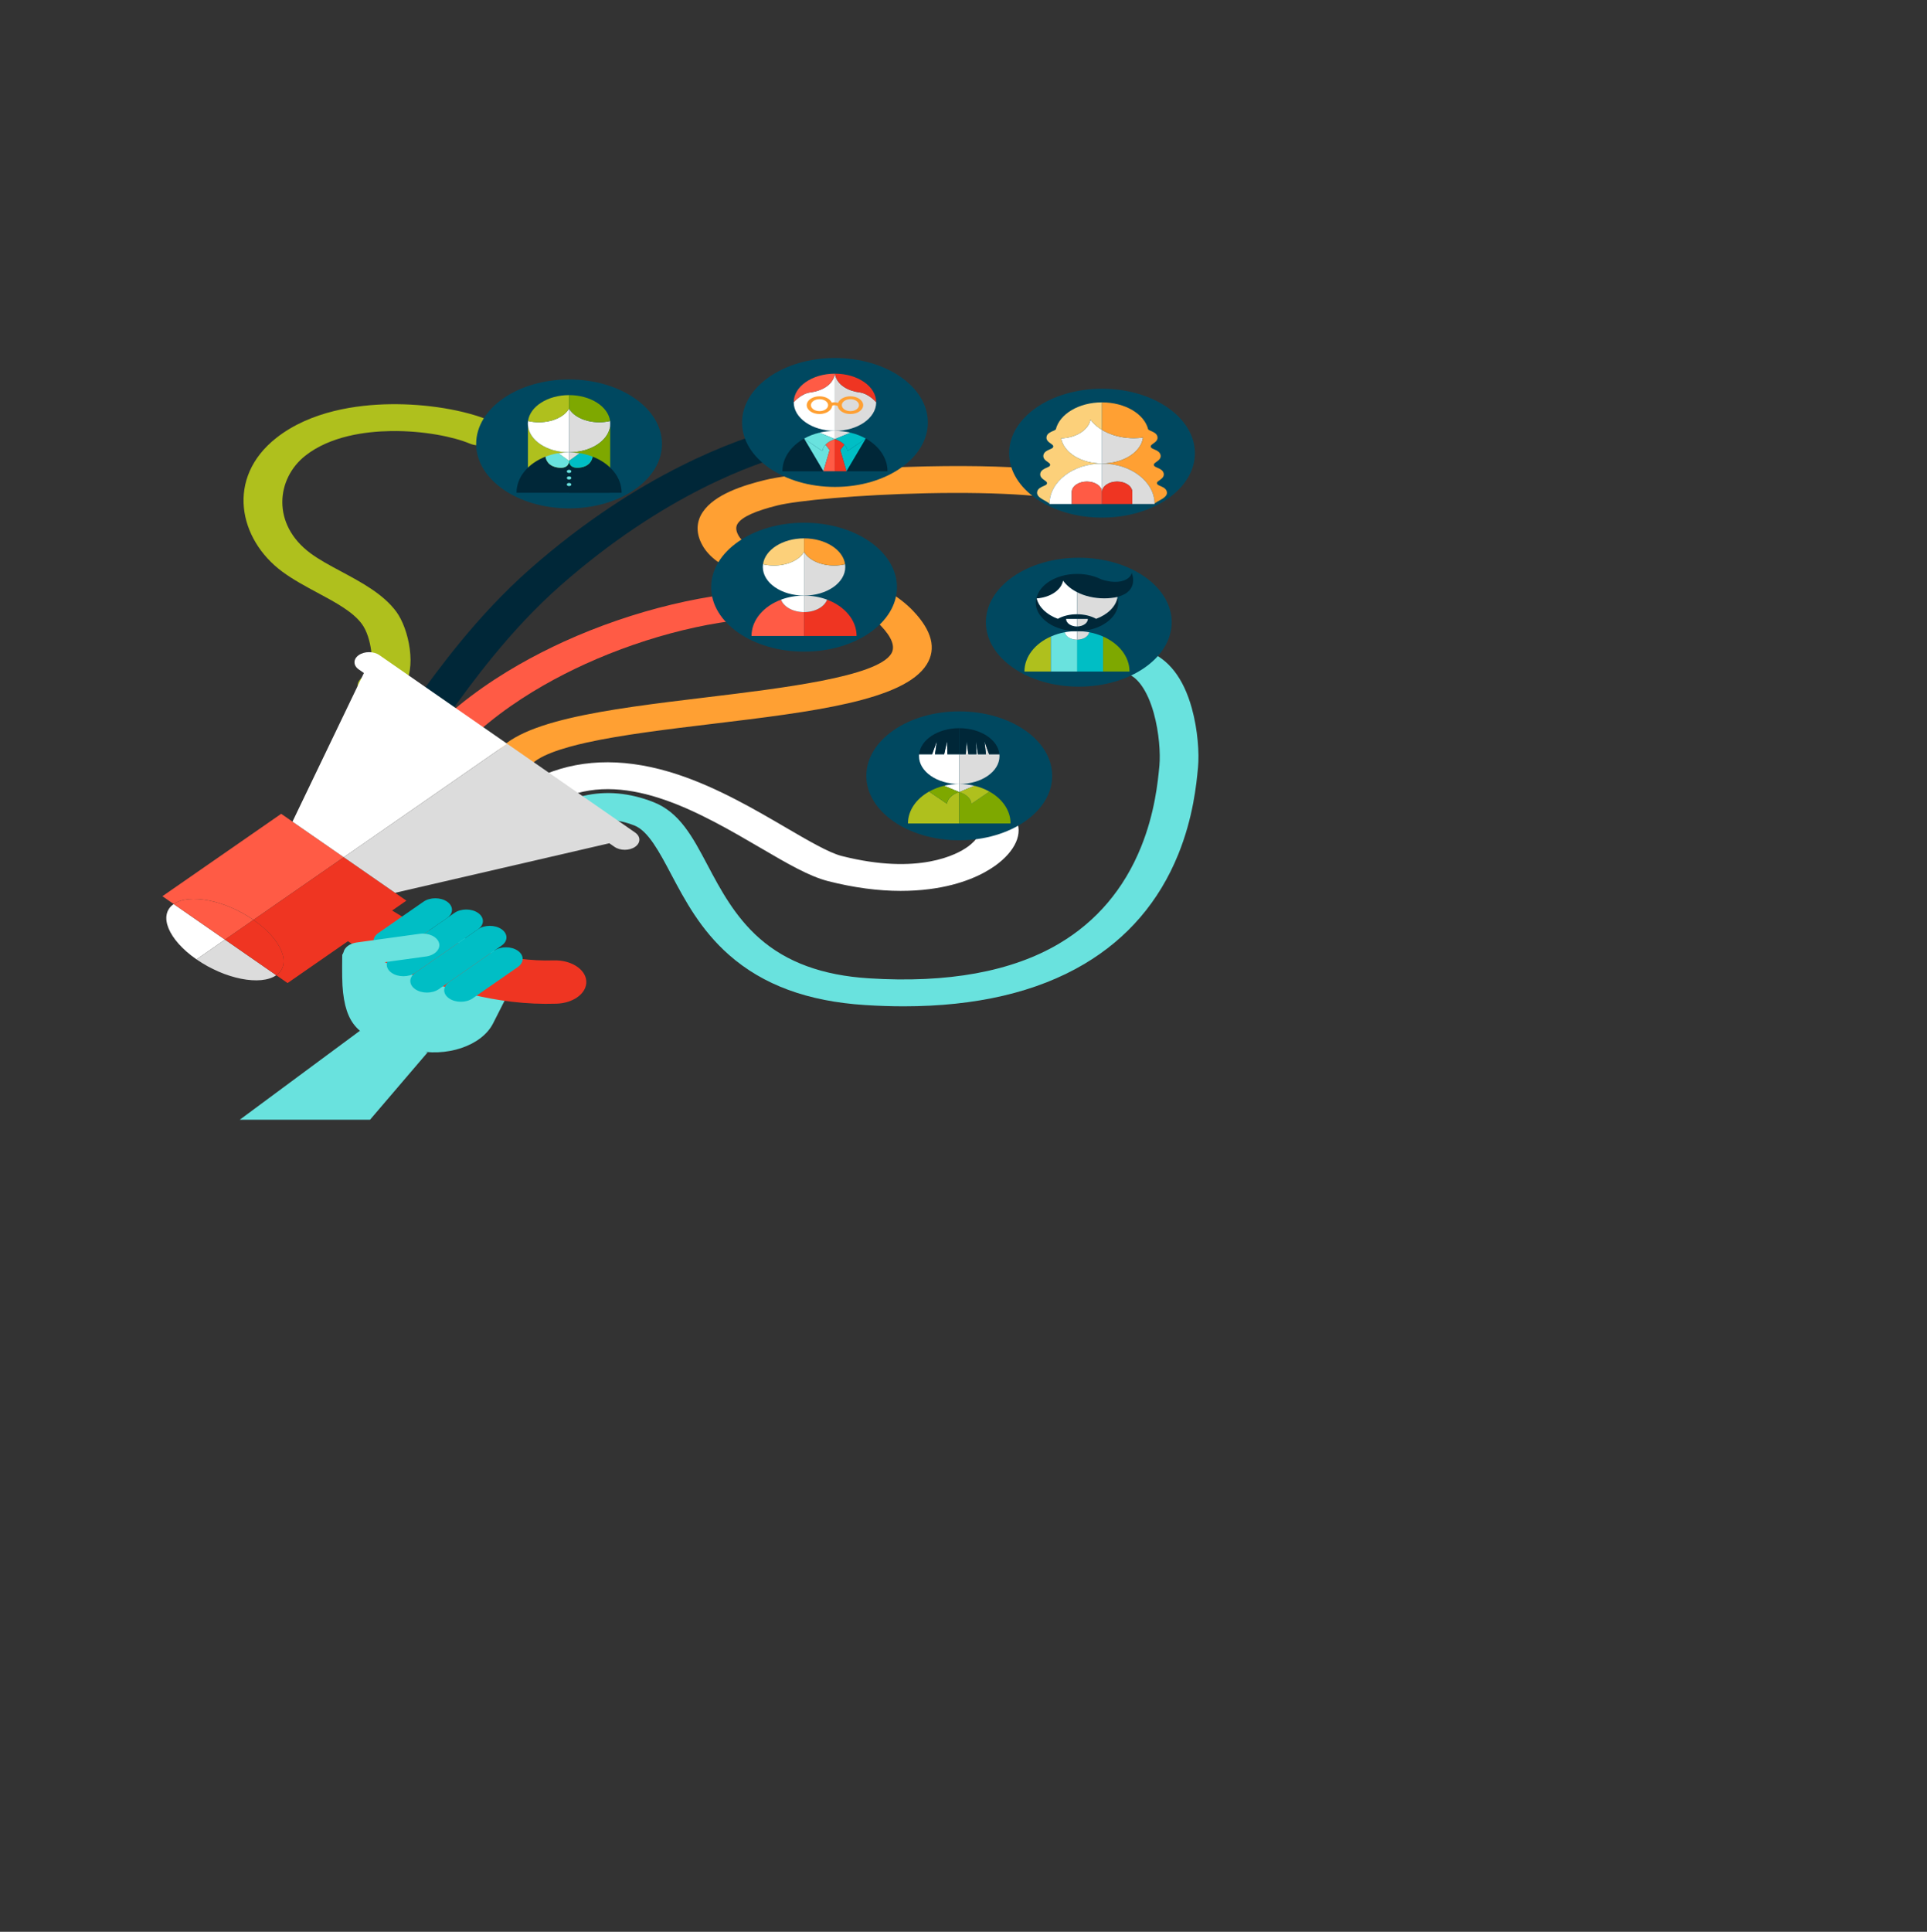 <svg xmlns="http://www.w3.org/2000/svg" xmlns:xlink="http://www.w3.org/1999/xlink" preserveAspectRatio="xMinYMin meet" viewBox="0 0 124.62 124.907" enable-background="new 0 0 595.28 841.89"><rect x="0" y="0" width="124.62" height="124.907" fill="#333333" stroke="none"/><title>Disparador exploracion</title><defs><clipPath><path d="M103.533 219.087H473.32v369.788H103.534z"/></clipPath><clipPath><path d="M103.533 219.087H473.32v369.788H103.534z"/></clipPath><clipPath><path d="M103.533 219.087H473.32v369.788H103.534z"/></clipPath><clipPath><circle r="45.061" cy="370.696" cx="322.602"/></clipPath><clipPath><circle r="45.061" cy="370.696" cx="322.602"/></clipPath><clipPath id="b"><use height="100%" width="100%" xlink:href="#a" overflow="visible"/></clipPath></defs><g><g transform="matrix(.173 0 0 .12 -30.082 .041)"><defs><path id="a" d="M205.642 157.786H650.85v445.207H205.64z"/></defs><clipPath><use height="100%" width="100%" xlink:href="#a" overflow="visible"/></clipPath><g clip-path="url(#b)"><g><path d="M511.678 541.873c-4.653 0-9.434-.225-14.346-.675-21.51-1.97-38.176-10.816-50.95-27.044-10.616-13.49-16.466-29.42-21.628-43.476-4.4-11.983-8.557-23.303-13.72-26.236-5.247-2.98-9.953-3.72-14.387-2.263-9.674 3.18-15.445 15.62-15.5 15.746-1.625 3.65-5.9 5.292-9.552 3.666-3.65-1.626-5.29-5.902-3.666-9.552.332-.75 8.345-18.394 24.198-23.607 8.414-2.765 17.18-1.613 26.052 3.427 9.773 5.552 14.585 18.656 20.157 33.83 4.79 13.045 10.22 27.83 19.416 39.514 10.182 12.937 23.56 19.996 40.9 21.584 29.52 2.704 53.452-3.587 71.14-18.698 13.956-11.92 24.25-29.39 30.594-51.918 5.236-18.59 6.35-35.582 6.886-43.747l.02-.317c.41-6.218-.075-17.693-2.103-28.194-2.51-13.005-6.39-19.23-9.184-20.718-3.525-1.88-4.86-6.26-2.98-9.787 1.878-3.527 6.26-4.862 9.786-2.982 7.876 4.198 13.456 14.542 16.584 30.743 2.283 11.824 2.818 24.534 2.335 31.887l-.02.316c-.568 8.656-1.75 26.67-7.397 46.722-7.135 25.333-18.952 45.183-35.123 58.998-17.726 15.143-40.39 22.78-67.512 22.78z" fill="#69e2de"/></g><g><path d="M510.672 479.69c-8.56 0-17.66-1.752-27.177-5.24-7.124-2.614-15.163-9.384-25.34-17.958-21.906-18.452-49.17-41.414-73.074-27.22-3.434 2.04-7.873.908-9.913-2.528s-.908-7.875 2.527-9.915c14.59-8.663 31.306-8.595 49.677.202 14.823 7.097 28.84 18.905 40.105 28.394 8.366 7.047 16.27 13.703 21 15.44 28.945 10.61 43.31-1 47.022-4.812 4.255-4.367 5.096-8.515 4.6-9.765-1.474-3.716.344-7.92 4.058-9.393 3.716-1.472 7.92.345 9.392 4.06 2.963 7.472-.054 17.362-7.686 25.195-4.372 4.49-12.195 10.318-24.63 12.6-3.418.625-6.94.938-10.558.938z" fill="#fff"/></g><g><path d="M364.853 418.305c-.76 0-1.533-.12-2.293-.375-3.79-1.266-5.836-5.364-4.57-9.154 6.91-20.692 42.35-26.852 79.87-33.372 28.437-4.943 63.83-11.094 69.18-23.5 1.6-3.708.292-8.79-3.883-15.102-7.578-11.456-20.947-16.052-33.877-20.497-13.59-4.672-27.645-9.504-32.822-22.838-2.424-6.245-2.4-12.396.066-17.79 4.446-9.716 15.338-14.537 23.144-17.318 9.873-3.518 35.225-6.628 60.28-7.395 40.087-1.227 58.004 3.577 65.98 7.823 3.526 1.877 4.863 6.258 2.986 9.786-1.877 3.527-6.258 4.865-9.786 2.986-8.82-4.696-30.78-6.987-58.736-6.132-25.646.785-48.546 3.953-55.868 6.56-8.245 2.938-13.24 6.205-14.843 9.71-.526 1.152-1.073 3.084.266 6.532 2.745 7.072 12.612 10.463 24.037 14.39 14.507 4.988 30.95 10.64 41.242 26.2 7.04 10.643 8.756 20.337 5.102 28.812-8.45 19.592-43.2 25.632-79.99 32.026-16.665 2.897-33.896 5.89-46.995 10.054-8.712 2.77-19.535 7.385-21.627 13.646-1.013 3.03-3.835 4.947-6.862 4.947z" fill="#ffa033"/></g><g><path d="M314.76 376.567c-3.632 0-6.762-2.728-7.18-6.423-.375-3.317 1.555-6.363 4.516-7.537 1.643-4.34.798-19.432-2.934-26.728-3.397-6.643-9.814-11.603-16.606-16.855-4.485-3.467-9.122-7.053-13.138-11.333-16.382-17.464-21.183-50.604-2.218-72.1 12.798-14.508 30.165-17.87 42.48-18.138 13.532-.294 27.797 3.077 37.234 8.796 3.417 2.07 4.51 6.52 2.438 9.936-2.07 3.418-6.52 4.51-9.936 2.438-5.823-3.53-17.185-6.98-29.422-6.705-9.423.203-22.613 2.667-31.943 13.243-10.876 12.33-12.763 36.976 1.92 52.63 3.226 3.44 7.214 6.52 11.436 9.785 7.752 5.993 15.768 12.19 20.638 21.71 4.682 9.155 7.87 30.785 2.51 40.767-2.71 5.048-6.786 6.217-8.973 6.465-.274.032-.55.047-.82.047z" fill="#afc01d"/></g><g><path d="M333.72 391.728c-1.093 0-2.203-.25-3.247-.775-3.57-1.797-5.005-6.147-3.208-9.715.61-1.21 1.275-2.545 1.997-3.992 7.97-15.97 22.8-45.7 42.874-71.157 40.874-51.84 77.695-69.913 91.63-75.277 3.73-1.435 7.915.423 9.35 4.152 1.436 3.73-.423 7.916-4.152 9.35-12.82 4.937-46.81 21.708-85.465 70.733-19.153 24.288-33.553 53.15-41.29 68.657-.73 1.465-1.404 2.816-2.02 4.04-1.273 2.526-3.822 3.983-6.47 3.983z" fill="#002738"/></g><g><path d="M325.896 432.773c-.906 0-1.826-.172-2.717-.533-3.703-1.502-5.487-5.722-3.985-9.424 15.712-38.73 44.246-63.465 65.416-77.396 25.91-17.05 55.446-27.25 79.007-27.286h.01c3.99 0 7.23 3.232 7.235 7.224.006 3.996-3.228 7.24-7.224 7.245-20.854.032-47.425 9.342-71.074 24.904-19.454 12.8-45.65 35.467-59.962 70.748-1.14 2.813-3.848 4.518-6.706 4.518z" fill="#ff5b45"/></g><g><path d="M349.34 505.873c12.168 4.276 18.565 17.61 14.288 29.778l-5.422 15.425c-4.277 12.168-17.61 18.565-29.78 14.287l-7.833-2.752c-12.168-4.28-17.74-10.327-18.69-31.98-.22-5.026-.084-16.526-.084-16.526 4.276-12.168 27.518-15.26 39.686-10.983l7.834 2.753z" fill="#69e2de"/><g><path d="M306.248 492.74s34.68 37.98 75.14 36.054" fill="#fff"/><path d="M389.643 537.053c-1.983 1.983-4.68 3.26-7.7 3.404-45.415 2.164-82.75-38.13-84.317-39.846-4.347-4.76-3.99-12.167.75-16.496 4.76-4.345 12.138-4.012 16.488.74.528.57 31.724 33.906 65.97 32.275 6.44-.308 11.91 4.666 12.218 11.106.163 3.425-1.165 6.573-3.41 8.817z" fill="#ef3522"/></g><path d="M341.02 485.49c2.432 2.433 2.432 6.374 0 8.807l-16.88 16.88c-2.432 2.433-6.376 2.433-8.81 0-2.43-2.43-2.43-6.375 0-8.807l16.882-16.88c2.433-2.432 6.376-2.432 8.808 0z" fill="#00bec5"/><path d="M367.443 511.913c2.432 2.433 2.432 6.375 0 8.807l-16.88 16.88c-2.433 2.43-6.377 2.43-8.808 0-2.432-2.43-2.432-6.375 0-8.807l16.88-16.88c2.432-2.432 6.376-2.432 8.808 0z" fill="#00bec5"/><path d="M352.58 491.546c2.433 2.43 2.433 6.375 0 8.806l-23.486 23.488c-2.432 2.43-6.375 2.43-8.807 0-2.432-2.434-2.432-6.376 0-8.808l23.486-23.485c2.43-2.434 6.375-2.434 8.808 0z" fill="#00bec5"/><path d="M361.388 500.352c2.43 2.433 2.43 6.375 0 8.807L337.9 532.646c-2.43 2.43-6.374 2.43-8.806 0-2.432-2.433-2.432-6.377 0-8.807l23.487-23.488c2.433-2.43 6.376-2.43 8.808 0z" fill="#00bec5"/><path d="M338 507.717c.67 3.373-1.522 6.652-4.894 7.323l-23.415 4.655c-3.374.67-6.652-1.522-7.322-4.894-.67-3.37 1.52-6.65 4.893-7.32l23.415-4.657c3.376-.67 6.654 1.522 7.324 4.894z" fill="#69e2de"/><g><path d="M238.817 486.776c-5.878 5.878-2.06 19.226 8.532 29.816l10.64-10.643-19.173-19.174z" fill="#fff"/><path d="M268.634 495.308l33.762-33.762-19.175-19.173-4.22-4.22-44.404 44.402 4.22 4.222c5.88-5.88 19.228-2.06 29.818 8.53z" fill="#ff5b45"/><path d="M268.634 495.308c-10.59-10.59-23.938-14.41-29.817-8.53l19.174 19.17 10.644-10.64z" fill="#ff5b45"/><path d="M363.498 400.443l-47.798-47.8c-2.13-2.128-5.58-2.127-7.707 0-2.128 2.13-2.128 5.58 0 7.707l1.926 1.927-26.7 80.094 19.176 19.174 61.102-61.1z" fill="#fff"/><path d="M277.165 525.124l-19.174-19.176-10.64 10.643c10.59 10.593 23.938 14.412 29.815 8.534z" fill="#dcdcdc"/><path d="M268.634 495.308c10.59 10.59 14.41 23.94 8.53 29.817l4.222 4.22 44.405-44.403-4.22-4.22-19.173-19.175-33.763 33.76z" fill="#ef3522"/><path d="M268.634 495.308l-10.643 10.64 19.175 19.177c5.88-5.88 2.06-19.228-8.53-29.817z" fill="#ef3522"/><path d="M321.57 480.72l80.094-26.698 1.927 1.926c2.13 2.13 5.58 2.128 7.707 0 2.128-2.127 2.13-5.578 0-7.706L363.5 400.444l-61.103 61.102 19.173 19.174z" fill="#dcdcdc"/></g></g><g><circle cx="386.614" cy="238.848" r="34.731" fill="#004860"/><g><g><path d="M371.237 226.51v.727c.013-.242.015-.487.037-.727h-.037z" fill="#afc01d"/><path d="M401.992 228.687c-.01.24-.015.485-.036.724v28.623h.036v-29.346z" fill="#afc01d"/><path d="M386.613 247.994l-3.987-4.153c1.288-.295 2.62-.463 3.988-.463-8.268 0-14.996-6.515-15.378-14.69v29.347h15.378v-10.04z" fill="#afc01d"/><path d="M401.992 226.51h-.036c.022.24.024.484.036.727v-.727z" fill="#afc01d"/><path d="M371.2 227.962c0 .245.026.483.037.725v-1.45c-.013.242-.037.48-.037.725z" fill="#fff"/><path d="M402.03 227.962c0-.246-.025-.484-.038-.726v1.45c.01-.24.037-.48.037-.724z" fill="#fff"/><path d="M401.992 228.687v-1.45c-.012-.243-.015-.488-.036-.728v2.9c.02-.238.024-.482.036-.723z" fill="#fff"/><path d="M379.41 226.51c-1.273.43-2.64.672-4.073.672-1.428 0-2.792-.245-4.063-.672-.022.24-.024.484-.037.727v1.45c.382 8.175 7.11 14.69 15.378 14.69v-23.571c-1.224 3.113-3.873 5.576-7.206 6.704z" fill="#fff"/><path d="M371.274 226.51c1.27.427 2.635.672 4.063.672 1.432 0 2.8-.24 4.072-.672 3.332-1.127 5.98-3.59 7.205-6.704v-7.258c-8.023 0-14.61 6.13-15.34 13.962z" fill="#afc01d"/><path d="M386.613 247.994v-4.617c-1.367 0-2.7.17-3.987.464l3.987 4.154z" fill="#fff"/><path fill="#002738" d="M386.615 258.033h15.34v7.114h-15.34z"/><path d="M397.89 227.182c-1.43 0-2.8-.24-4.07-.672-3.334-1.127-5.983-3.59-7.206-6.704v23.571c8.023 0 14.61-6.132 15.34-13.965v-2.902c-1.27.427-2.634.672-4.063.672z" fill="#dcdcdc"/><g fill="#7ea800"><path d="M386.615 243.377c1.368 0 2.7.17 3.987.464l-3.986 4.154v10.04h15.34V229.41c-.73 7.834-7.318 13.967-15.34 13.967z"/><path d="M393.82 226.51c1.27.43 2.64.672 4.07.672 1.43 0 2.793-.245 4.065-.672-.733-7.83-7.318-13.962-15.34-13.962v7.258c1.222 3.113 3.87 5.576 7.204 6.704z"/></g><path d="M386.616 247.994l3.986-4.153c-1.287-.295-2.62-.463-3.987-.463v4.617z" fill="#dcdcdc"/></g><g><g><path d="M386.616 247.994h-.002v.04c0-.022.002-.04.002-.04z" fill="#00bec5"/><path d="M395.41 245.7c-.1 1.283-.79 5.256-4.873 5.936-3.807.634-3.925-3.05-3.923-3.576.002.526-.116 4.21-3.923 3.576-4.083-.68-4.772-4.654-4.874-5.936-6.427 3.577-10.844 10.933-10.844 19.447h39.283c0-8.514-4.417-15.87-10.844-19.447z" fill="#002738"/><path d="M386.613 247.994l-3.987-4.153c-.196.046-.393.086-.586.137-1.483.392-2.893.982-4.224 1.723.102 1.283.79 5.256 4.875 5.936 3.807.634 3.926-3.05 3.924-3.576v-.067z" fill="#69e2de"/><path d="M391.188 243.977c-.193-.05-.39-.09-.586-.136l-3.986 4.154v.066c-.003.526.115 4.21 3.922 3.576 4.084-.68 4.772-4.654 4.874-5.936-1.33-.74-2.74-1.332-4.224-1.723z" fill="#00bec5"/><path d="M386.615 248.033v.027-.027z" fill="#dcdcdc"/></g><circle cx="386.614" cy="253.652" r=".843" fill="#69e2de"/><circle cx="386.614" cy="257.19" r=".843" fill="#69e2de"/><circle cx="386.614" cy="260.728" r=".843" fill="#69e2de"/></g></g></g><g><circle cx="486.007" cy="227.291" r="34.731" fill="#004860"/><g><g><path d="M482.472 239.236c-.58.908-1.035 2.045-1.15 3.47l-6.87-6.718 7.225 17.603 2.33-11.457-1.535-2.897z" fill="#69e2de"/><path d="M485.92 231.824c-1.986.01-3.903.345-5.71.962l5.71 3.405v-4.366z" fill="#fff"/><path d="M482.472 239.236l1.536 2.897-2.33 11.458h4.242v-17.313c-.405.175-2.216 1.03-3.448 2.96z" fill="#ff5b45"/><path d="M482.472 239.236c1.232-1.93 3.042-2.785 3.448-2.96v-.086l-5.71-3.405c-2.092.715-4.03 1.808-5.758 3.203l6.87 6.718c.116-1.425.57-2.562 1.15-3.47z" fill="#69e2de"/><path d="M466.364 253.592h15.313l-7.225-17.603c-4.9 3.957-8.088 10.365-8.088 17.602z" fill="#002738"/><path d="M476.914 211.06c-3.642.648-6.322 5.346-6.322 5.346 0 8.485 6.856 15.362 15.328 15.41v-30.243c-.886 6.044-5.477 8.857-9.006 9.486z" fill="#fff"/><path d="M476.914 211.06c3.53-.63 8.12-3.444 9.007-9.487v-.578c-8.472.048-15.327 6.926-15.327 15.41 0 .002 2.68-4.696 6.32-5.346z" fill="#ff5b45"/><path d="M485.92 200.992v.004c.03 0 .058-.004.086-.004h-.085z" fill="#ffa033"/><path d="M485.92 231.816v.008c.03 0 .058-.003.086-.003-.028 0-.056-.004-.085-.004z" fill="#ffa033"/><path d="M486.006 236.243l5.797-3.457c-1.832-.627-3.78-.965-5.797-.965-.028 0-.056.004-.085.004v4.367l.086.053z" fill="#dcdcdc"/><path d="M490.69 242.706c-.115-1.425-.57-2.562-1.15-3.47l-1.535 2.897 2.33 11.458 7.226-17.602-6.87 6.718z" fill="#00bec5"/><path d="M489.54 239.236c-1.395-2.184-3.534-2.994-3.534-2.994l-.085.035v17.314h4.416l-2.33-11.457 1.535-2.897z" fill="#ef3522"/><path d="M485.92 236.278l.086-.035-.085-.052v.088z" fill="#ffa033"/><path d="M489.54 239.236c.58.908 1.035 2.045 1.15 3.47l6.87-6.718c-1.728-1.395-3.667-2.488-5.757-3.203l-5.797 3.457s2.14.81 3.535 2.994z" fill="#00bec5"/><path d="M497.56 235.988l-7.225 17.603h15.313c0-7.235-3.187-13.643-8.088-17.602z" fill="#002738"/><path d="M501.42 216.407s-2.678-4.698-6.32-5.347c-3.644-.65-8.43-3.616-9.094-10.068-.02.2-.056.388-.085.582v30.242c.03 0 .058.005.086.005 8.513 0 15.415-6.9 15.415-15.413z" fill="#dcdcdc"/><path d="M486.006 200.992c-.028 0-.056.004-.085.004v.578c.03-.194.066-.382.086-.582z" fill="#ffa033"/><path d="M495.1 211.06c3.642.648 6.32 5.346 6.32 5.346 0-8.514-6.9-15.415-15.414-15.415.664 6.454 5.45 9.42 9.093 10.07z" fill="#ef3522"/></g><path d="M491.782 213.19c-2.21 0-4.068 1.51-4.612 3.552-.684-.29-1.34-.397-1.957-.274-.148.03-.284.072-.412.12-.592-1.962-2.415-3.397-4.57-3.397-2.632 0-4.774 2.143-4.774 4.778 0 2.632 2.142 4.775 4.775 4.775 2.53 0 4.6-1.978 4.76-4.47.102-.094.273-.223.53-.275.412-.078.932.07 1.51.416.225 2.423 2.27 4.33 4.752 4.33 2.633 0 4.775-2.144 4.775-4.776 0-2.635-2.142-4.777-4.775-4.777zm-11.55 7.992c-1.773 0-3.215-1.442-3.215-3.215s1.442-3.216 3.214-3.216c1.773 0 3.215 1.444 3.215 3.217 0 1.773-1.442 3.215-3.214 3.215zm11.55 0c-1.774 0-3.215-1.442-3.215-3.215s1.44-3.216 3.215-3.216c1.772 0 3.215 1.444 3.215 3.217 0 1.773-1.443 3.215-3.215 3.215z" fill="#ffa033"/></g></g><g><circle cx="585.835" cy="243.841" r="34.731" fill="#004860"/><g><path d="M585.52 231.002c-.16-.145-.315-.294-.47-.444.254.248.517.49.785.723v-.004c-.05-.044-.102-.083-.15-.127l-.165-.148z" fill="none"/><path d="M577.222 233.31c-.048.04-.096.08-.145.117-.23.177-.465.345-.708.504l-.087.056c.525-.34 1.02-.72 1.482-1.138-.175.16-.356.313-.543.46z" fill="none"/><path d="M580.334 229.515c-.174.336-.36.666-.563.983-.15.235-.313.463-.48.686.175-.232.345-.47.502-.715.196-.308.373-.63.542-.955z" fill="none"/><path d="M579.13 231.39c-.154.197-.316.39-.484.578l-.045.052c.213-.234.415-.478.608-.73-.026.033-.05.067-.077.1z" fill="none"/><path d="M578.556 232.07c-.195.21-.398.415-.606.61.208-.196.412-.397.606-.61z" fill="none"/><path d="M580.398 229.4c.158-.314.294-.64.424-.97-.13.33-.266.657-.424.97z" fill="none"/><path d="M580.905 228.238c.115-.31.206-.627.295-.947-.09.32-.18.64-.295.948z" fill="none"/><path d="M581.285 227.015c.104-.417.186-.842.245-1.275-.058.433-.14.858-.245 1.275z" fill="none"/><path d="M570.545 235.845c.315-.016.624-.05.93-.09-.306.04-.616.074-.93.09z" fill="none"/><path d="M572.52 235.57c-.264.06-.53.11-.8.15l-.143.022c.332-.047.66-.105.984-.18l-.04.008z" fill="none"/><path d="M572.64 235.546c.292-.07.58-.153.862-.243-.283.09-.57.172-.862.243z" fill="none"/><path d="M573.723 235.228l-.17.057c.295-.095.585-.203.868-.32-.228.095-.46.182-.697.263z" fill="none"/><path d="M575.57 234.41c-.064.036-.125.072-.19.106-.257.136-.522.264-.79.38.554-.24 1.083-.524 1.59-.844-.2.126-.403.245-.61.36z" fill="none"/><path d="M585.052 230.558c-.03-.03-.062-.057-.09-.087h-.003c-1.382-1.378-2.548-2.97-3.43-4.73-.058.433-.14.858-.244 1.275-.024.094-.06.183-.085.276-.088.32-.18.64-.294.948-.024.066-.058.126-.083.19-.13.33-.266.658-.424.973-.02.04-.045.076-.065.115-.17.326-.346.647-.543.954-.157.245-.327.482-.502.714l-.004.007-.078.102c-.193.25-.395.495-.607.73l-.042.048s0 .002-.002.002c-.195.21-.398.413-.606.61l-.003.003c-.058.054-.12.107-.178.16l-.004.003c-.463.417-.957.798-1.482 1.138-.033.02-.066.04-.098.062l-.008.004c-.505.32-1.035.604-1.59.845h-.002c-.054.024-.11.046-.165.068-.283.118-.573.226-.867.32l-.05.018c-.285.09-.57.174-.863.244h-.006l-.072.016c-.323.074-.652.133-.984.18-.033.003-.066.008-.1.013h-.002c-.307.04-.616.074-.93.09.923 7.63 7.41 13.546 15.29 13.546v-18.11c-.27-.235-.53-.476-.784-.724z" fill="#fff"/><path d="M585.835 249.45v-.06c-7.88 0-14.367-5.915-15.29-13.545.314-.016.624-.05.93-.09l.103-.014.142-.02c.27-.04.537-.09.8-.15l.043-.01.078-.015c.293-.07.58-.153.863-.243l.05-.017.17-.057c.236-.08.468-.168.698-.264.056-.023.114-.044.17-.068.27-.117.533-.245.79-.38.065-.035.127-.07.19-.106.206-.114.41-.233.608-.36.035-.02.07-.043.105-.065l.086-.055c.24-.16.478-.327.707-.504.05-.038.097-.078.145-.118.187-.148.367-.302.543-.46.062-.056.123-.11.184-.168.207-.196.41-.4.605-.61l.045-.052.045-.052c.168-.188.33-.38.485-.58.026-.03.05-.065.077-.097l.082-.108c.166-.223.33-.45.48-.686.204-.316.39-.646.563-.983.02-.04.044-.074.064-.114.158-.316.294-.642.424-.973.027-.065.06-.126.084-.19.115-.31.206-.628.295-.948.025-.094.06-.183.084-.277.104-.417.186-.842.245-1.275.88 1.76 2.046 3.353 3.427 4.73.03.03.063.057.093.088.153.15.31.3.47.444.053.05.108.098.163.147.05.044.1.084.15.127V216.46c-8.672 0-15.868 6.305-17.266 14.58-.195.28-.528.517-1.084.86-.918.57-2.176 1.35-2.388 3.146-.213 1.797.827 2.848 1.587 3.617.73.74 1 1.077.93 1.695-.075.617-.416.883-1.3 1.43-.917.57-2.174 1.35-2.387 3.144-.212 1.797.828 2.85 1.588 3.617.73.74 1 1.076.927 1.694-.073.617-.414.883-1.297 1.43-.918.57-2.175 1.35-2.388 3.146-.213 1.797.827 2.85 1.587 3.617.73.74 1 1.078.928 1.696-.074.62-.415.885-1.3 1.434-.916.57-2.174 1.352-2.386 3.15-.212 1.796.827 2.848 1.586 3.617.73.74 3.094 2.268 3.02 2.888.003-12.023 8.796-21.77 19.645-21.77z" fill="#fcd07a"/><path d="M576.284 233.986l-.105.066.007-.004.097-.062z" fill="#fcd07a"/><path d="M577.947 232.684s0-.002.003-.003c-.06.058-.122.112-.184.168 0 0 .002 0 .003-.002.058-.054.12-.107.177-.162z" fill="#fcd07a"/><path d="M578.6 232.02c-.014.016-.028.035-.044.052 0 0 0-.002.002-.002l.043-.05z" fill="#fcd07a"/><path d="M585.052 230.558c-.03-.03-.063-.058-.093-.09v.003l.092.088z" fill="#fcd07a"/><path d="M574.587 234.897h.002l-.17.067h.002c.055-.022.11-.043.165-.067z" fill="#fcd07a"/><path d="M579.29 231.184c-.027.036-.055.07-.082.107l.078-.1.004-.006z" fill="#fcd07a"/><path d="M581.2 227.29c.026-.092.06-.18.085-.275-.024.094-.06.183-.085.276z" fill="#fcd07a"/><path d="M580.822 228.43c.026-.065.06-.126.083-.19-.025.064-.058.124-.083.19z" fill="#fcd07a"/><path d="M573.554 235.286c-.017.005-.033.01-.05.017l.05-.017z" fill="#fcd07a"/><path d="M580.334 229.515c.02-.04.044-.074.064-.114-.02.04-.044.076-.064.115z" fill="#fcd07a"/><path d="M572.64 235.546l-.078.016.072-.015h.006z" fill="#fcd07a"/><path d="M571.578 235.74l-.102.015h.003l.098-.014z" fill="#fcd07a"/><path d="M580.177 259.127c3.125 0 5.66 2.533 5.66 5.66V249.45c-10.85 0-19.643 9.748-19.643 21.77h8.326v-6.435c0-3.127 2.532-5.66 5.657-5.66z" fill="#fff"/><path d="M580.177 259.127c-3.125 0-5.658 2.533-5.658 5.66v6.435h11.316v-6.436c0-3.126-2.534-5.66-5.66-5.66z" fill="#ff5b45"/><path d="M592.886 235.093c.24.067.483.13.73.186-.247-.06-.49-.12-.73-.187z" fill="#fff"/><path d="M586.513 231.845c-.23-.184-.456-.374-.678-.57v.006c.22.194.447.382.678.565z" fill="#fff"/><path d="M596.232 235.69c-.31-.026-.616-.06-.92-.1-.08-.01-.156-.018-.233-.03.42.064.848.107 1.28.14l-.128-.01z" fill="#fff"/><path d="M596.563 235.715c.388.024.777.042 1.17.042-.394 0-.783-.018-1.17-.042z" fill="#fff"/><path d="M593.975 235.362c.355.076.716.142 1.08.196-.365-.055-.724-.12-1.08-.196z" fill="#fff"/><path d="M588.648 233.302c-.11-.063-.22-.125-.326-.19-.194-.12-.383-.24-.57-.366l-.267-.18c-.297-.205-.585-.42-.87-.64.918.715 1.905 1.344 2.95 1.875-.31-.156-.617-.323-.917-.498z" fill="#fff"/><path d="M589.575 233.808c.152.076.302.153.457.226-.153-.073-.305-.15-.457-.226z" fill="#fff"/><path d="M591.52 234.66c-.14-.052-.274-.11-.412-.163-.192-.076-.383-.153-.57-.235.628.273 1.276.514 1.94.715-.322-.097-.643-.202-.958-.318z" fill="#fff"/><path d="M585.835 249.39c8.028 0 14.617-6.137 15.342-13.977-1.117.217-2.265.344-3.444.344-.393 0-.783-.017-1.17-.042h-.003l-.2-.015c-.43-.033-.86-.076-1.28-.14-.01 0-.017 0-.025-.002-.365-.054-.725-.12-1.08-.196h-.003c-.116-.025-.23-.053-.347-.08-.004 0-.008-.002-.01-.003-.247-.06-.49-.12-.73-.187-.004 0-.008 0-.012-.003-.132-.037-.264-.073-.393-.112h-.002c-.664-.202-1.31-.442-1.94-.716l-.008-.003c-.167-.074-.332-.15-.497-.226-.155-.073-.306-.15-.458-.227l-.007-.004-.004-.002c-1.045-.53-2.032-1.16-2.95-1.875-.034-.027-.067-.054-.102-.08-.23-.183-.457-.37-.678-.564v18.11z" fill="#dcdcdc"/><path d="M608.498 268.334c.76-.77 1.8-1.82 1.586-3.618-.212-1.797-1.47-2.58-2.387-3.15-.884-.548-1.225-.814-1.3-1.433-.072-.618.198-.957.93-1.696.76-.768 1.8-1.82 1.586-3.617-.213-1.796-1.47-2.576-2.388-3.145-.884-.548-1.224-.814-1.297-1.43-.073-.62.197-.956.927-1.696.76-.77 1.8-1.822 1.588-3.618-.212-1.795-1.47-2.575-2.388-3.144-.883-.548-1.224-.813-1.297-1.43-.072-.617.197-.955.928-1.695.76-.768 1.8-1.82 1.587-3.617-.212-1.796-1.47-2.575-2.387-3.145-.547-.338-.884-.57-1.08-.84-1.39-8.285-8.59-14.6-17.27-14.6v14.817c.22.195.446.385.677.57l.103.08c.284.22.572.434.87.64l.266.18c.188.126.377.247.57.365.107.066.217.128.326.19.3.176.606.342.917.5l.01.006c.153.077.304.153.458.226.167.08.335.154.505.23.188.08.38.158.57.234.14.054.274.11.413.162.316.116.636.22.96.318.134.04.27.078.407.116.24.066.483.128.73.186.12.028.238.058.36.083.356.076.715.142 1.08.196.007 0 .016 0 .023.002l.232.03c.304.04.61.073.92.098l.128.01.204.015c.388.024.777.042 1.17.042 1.18 0 2.328-.127 3.444-.344-.726 7.84-7.314 13.978-15.342 13.978v.06c10.85 0 19.643 9.748 19.643 21.772-.076-.62 2.287-2.148 3.018-2.888z" fill="#ffa033"/><path d="M586.513 231.845l.103.08c-.035-.026-.07-.053-.103-.08z" fill="#fff"/><path fill="#fff" d="M589.575 233.808l-.01-.006.003.002z"/><path d="M592.874 235.09l.012.003c-.136-.038-.272-.074-.408-.116h.002c.13.04.262.076.394.113z" fill="#fff"/><path d="M590.53 234.26c.002 0 .005 0 .007.002-.17-.074-.34-.15-.505-.23v.002c.166.077.33.152.498.225z" fill="#fff"/><path d="M593.973 235.362h.002c-.12-.025-.24-.054-.36-.083.004 0 .008 0 .01.002.117.026.23.055.348.08z" fill="#fff"/><path d="M596.563 235.715l-.204-.015.2.015h.003z" fill="#fff"/><path d="M595.08 235.56c-.01 0-.017 0-.025-.003l.024.003z" fill="#fff"/><path d="M585.836 249.45v15.335c0-3.125 2.533-5.66 5.658-5.66 3.125 0 5.66 2.534 5.66 5.66v6.436h8.324c0-12.022-8.795-21.77-19.642-21.77z" fill="#dcdcdc"/><path d="M591.494 259.127c-3.125 0-5.66 2.533-5.66 5.66v6.435h11.318v-6.436c0-3.126-2.533-5.66-5.658-5.66z" fill="#ef3522"/></g></g><g><circle cx="577.156" cy="334.913" r="34.731" fill="#004860"/><g><path d="M596.938 308.323c-.13 1.69-1.692 4.422-5.246 4.812-2.384.26-4.754-.633-6.06-1.25-2.55-1.87-5.69-2.983-9.093-2.983-7.77 0-14.18 5.754-15.244 13.23 5.188-.453 9.346-4.467 10.04-9.583 2.823 5.64 8.653 9.515 15.392 9.515 1.715 0 3.366-.263 4.93-.732-.006-.03-.017-.06-.023-.09 8.337-3.094 5.303-12.92 5.303-12.92z" fill="#002738"/><path d="M576.478 344.35c2.346 0 4.28-1.753 4.573-4.02 1.845.49 3.58 1.28 5.184 2.3v18.873h-9.8v-17.158c.015 0 .03.004.044.004z" fill="#00bec5"/><g><path fill="none" d="M569.315 333.08l.005-.003h-.002z"/><path d="M567.855 334.545l-.01.015.01-.015z" fill="none"/><path d="M570.1 332.505l-.062.04.06-.04z" fill="none"/><path d="M568.492 333.833l.117-.116-.118.116z" fill="none"/><path d="M570.942 332c-.06.033-.12.064-.177.097.058-.034.117-.065.177-.096z" fill="none"/><path d="M574.61 330.772c-.1.015-.197.03-.294.05.098-.02.196-.035.293-.05z" fill="none"/><path d="M575.54 330.66c-.095.008-.186.018-.28.028.095-.01.186-.02.28-.028z" fill="none"/><path d="M573.648 330.964c-.07.016-.143.032-.214.05.07-.018.143-.033.214-.05z" fill="none"/><path d="M571.746 331.604l-.184.085c.06-.03.122-.058.184-.086z" fill="none"/><path d="M572.567 331.278l-.025.01c.007-.004.017-.007.025-.01z" fill="none"/><path d="M567.328 335.287c-.04.06-.08.123-.117.186.038-.063.078-.125.118-.186z" fill="none"/><path d="M576.522 339.73l-.044.002.044.002v-.004z" fill="none"/><path d="M556.835 361.503h9.887V342.63c-5.902 3.754-9.887 10.79-9.887 18.873z" fill="#afc01d"/><path d="M576.478 344.35c-2.348 0-4.28-1.753-4.574-4.02-1.844.49-3.58 1.28-5.18 2.3v18.873h9.8v-17.158c-.017 0-.03.004-.046.004z" fill="#69e2de"/><path d="M576.478 344.35c.015 0 .03-.006.044-.006v-4.61c-.015 0-.03-.003-.044-.003-1.576 0-3.107.212-4.574.6.294 2.268 2.226 4.02 4.574 4.02z" fill="#fff"/><path d="M576.522 330.624c-.015 0-.03-.003-.044-.003-.317 0-.63.017-.938.04-.095.008-.186.018-.28.028-.22.023-.437.05-.65.084-.1.015-.197.03-.294.05-.226.04-.448.09-.67.142-.07.016-.142.032-.213.05-.294.078-.584.165-.867.264l-.025.01c-.27.095-.535.202-.795.316l-.184.085c-.21.097-.42.2-.62.31-.06.032-.12.063-.177.096-.227.13-.45.266-.666.41-.02.013-.04.025-.06.04-.25.167-.49.344-.72.53 0 .003-.002.004-.003.004l.003-.003c-4.12-2.187-7.104-6.206-7.9-10.97-.062.008-.12.02-.182.026-.103.715-.173 1.44-.173 2.185 0 4.83 2.234 9.125 5.71 11.95.078.065.153.132.234.194 2.615 2.04 5.896 3.27 9.47 3.27l.045-.002v-2.53c-.014 0-.028.006-.043.006-2.242 0-4.06-1.817-4.06-4.06h4.104v-2.522z" fill="#002738"/><path d="M569.315 333.08c-.248.2-.482.416-.706.637.223-.22.457-.436.705-.637z" fill="#002738"/><path d="M567.844 334.56c-.186.233-.355.477-.516.727.16-.25.33-.494.516-.727z" fill="#002738"/><path d="M567.855 334.545c.198-.247.413-.483.638-.712-.225.228-.44.464-.638.712z" fill="#002738"/><path d="M566.772 336.27c.13-.274.28-.537.438-.797-.16.26-.308.523-.438.796z" fill="#002738"/><path d="M569.318 333.077h.002c.23-.187.47-.364.718-.532l.06-.04c.216-.143.44-.28.667-.41l.177-.095c.2-.11.41-.214.62-.31.062-.03.123-.06.185-.086.26-.114.524-.22.796-.317l.025-.01c.284-.098.573-.185.867-.263.07-.018.143-.034.214-.05.22-.054.442-.103.668-.143.097-.017.195-.033.293-.048.216-.034.433-.06.653-.084.093-.01.184-.02.28-.028.308-.023.62-.04.937-.04l.044.002v-11.868c-2.205-1.614-4.014-3.74-5.246-6.205-.687 5.054-4.756 9.027-9.857 9.557.795 4.764 3.78 8.782 7.898 10.97z" fill="#fff"/><path d="M570.764 332.096c-.228.13-.45.266-.666.41.215-.144.44-.28.666-.41z" fill="#fff"/><path d="M570.038 332.545c-.25.168-.488.345-.718.532.23-.188.47-.364.718-.532z" fill="#fff"/><path d="M576.478 330.62c.015 0 .03.004.044.004v-.002h-.044z" fill="#fff"/><path d="M571.562 331.69c-.212.097-.42.2-.62.31.2-.11.408-.213.62-.31z" fill="#fff"/><path d="M576.478 330.62c-.317 0-.628.017-.938.04.31-.022.62-.04.938-.04z" fill="#fff"/><path d="M574.317 330.82c-.226.042-.448.09-.67.144.222-.054.444-.102.67-.143z" fill="#fff"/><path d="M575.262 330.688c-.22.023-.438.05-.652.084.214-.034.432-.06.652-.084z" fill="#fff"/><path d="M573.434 331.014c-.294.078-.584.165-.867.264.283-.1.573-.186.867-.264z" fill="#fff"/><path d="M572.542 331.287c-.27.096-.536.203-.796.317.26-.114.524-.22.796-.317z" fill="#fff"/><path d="M572.417 333.147c0 2.242 1.818 4.06 4.06 4.06.016 0 .03-.006.045-.006v-4.053h-4.105z" fill="#fff"/><path d="M577.415 330.66c.095.008.186.018.28.028-.094-.01-.185-.02-.28-.028z" fill="#002738"/><path d="M584.35 333.72l.11.11-.11-.11z" fill="#002738"/><path d="M582.867 332.512l.048.03-.048-.03z" fill="#002738"/><path d="M581.21 331.604l.18.084-.18-.084z" fill="#002738"/><path d="M582.02 332.002l.168.093c-.056-.032-.112-.063-.17-.093z" fill="#002738"/><path d="M580.39 331.278l.018.006c-.006 0-.01-.005-.017-.006z" fill="#002738"/><path d="M585.1 334.546l.006.008-.005-.008z" fill="#002738"/><path d="M585.628 335.29c.04.06.078.12.116.182-.038-.062-.076-.122-.116-.183z" fill="#002738"/><path d="M578.347 330.772c.098.015.195.03.293.05-.098-.02-.195-.035-.293-.05z" fill="#002738"/><path d="M579.308 330.964c.07.016.144.032.214.05-.07-.018-.143-.033-.214-.05z" fill="#002738"/><path d="M586.234 342.63v18.873h9.885c0-8.084-3.985-15.12-9.886-18.873z" fill="#7ea800"/><path d="M581.05 340.33c-1.453-.383-2.968-.594-4.528-.596v4.61c2.326-.022 4.238-1.76 4.53-4.013z" fill="#dcdcdc"/><path d="M591.625 321.524c-.64 5.02-3.703 9.275-7.99 11.552-.23-.187-.47-.366-.72-.535l-.048-.03c-.22-.146-.447-.284-.68-.416-.056-.032-.11-.063-.168-.093-.207-.11-.416-.214-.63-.313-.06-.028-.118-.057-.18-.084-.26-.114-.528-.222-.802-.32-.005 0-.01-.004-.017-.006-.282-.1-.573-.186-.868-.264-.07-.018-.143-.034-.214-.05-.22-.055-.442-.103-.668-.143-.098-.018-.195-.034-.293-.05-.215-.033-.433-.06-.653-.083-.093-.01-.184-.02-.28-.028-.293-.024-.59-.037-.892-.037v2.523h4.016c0 2.227-1.795 4.03-4.016 4.054v2.53c3.556-.012 6.822-1.236 9.427-3.27.078-.062.154-.128.233-.192 3.477-2.826 5.71-7.122 5.71-11.95 0-.956-.1-1.887-.268-2.794z" fill="#002738"/><path d="M584.35 333.72c-.228-.224-.462-.44-.714-.643.252.204.486.42.714.643z" fill="#002738"/><path d="M586.183 336.27c-.13-.275-.28-.54-.438-.798.158.258.307.522.438.797z" fill="#002738"/><path d="M585.106 334.554c.19.236.36.483.522.735-.16-.253-.334-.5-.522-.736z" fill="#002738"/><path d="M584.46 333.83c.227.23.442.467.64.716-.197-.25-.413-.486-.64-.717z" fill="#002738"/><path d="M577.415 330.66c.095.008.186.018.28.028.22.023.437.05.652.084.098.015.195.03.293.05.226.04.448.09.668.142.07.016.144.032.214.05.295.078.586.165.87.264.006.002.01.005.016.006.274.098.54.206.803.32l.18.084c.214.1.423.202.63.314l.168.093c.232.132.46.27.68.417l.047.03c.25.17.49.348.72.535 4.287-2.277 7.35-6.534 7.99-11.552-.01-.063-.015-.128-.027-.19-1.564.47-3.215.73-4.93.73-3.796 0-7.302-1.228-10.146-3.31v11.868c.3 0 .6.015.893.037z" fill="#dcdcdc"/><path d="M583.636 333.077c-.23-.187-.47-.366-.72-.535.25.17.49.347.72.535z" fill="#002738"/><path d="M582.188 332.095c.232.132.46.27.68.417-.22-.147-.448-.286-.68-.417z" fill="#002738"/><path d="M577.694 330.688c.22.023.438.05.653.084-.215-.034-.433-.06-.653-.084z" fill="#002738"/><path d="M578.64 330.82c.226.042.448.09.668.144-.22-.054-.443-.102-.668-.143z" fill="#002738"/><path d="M576.522 330.622v.002c.3 0 .6.014.893.036-.294-.022-.592-.036-.893-.038z" fill="#002738"/><path d="M579.522 331.014c.295.078.586.165.87.264-.284-.1-.576-.186-.87-.264z" fill="#002738"/><path d="M581.39 331.688c.214.1.423.202.63.314-.207-.112-.416-.215-.63-.314z" fill="#002738"/><path d="M580.408 331.284c.274.098.54.206.803.32-.26-.114-.528-.222-.802-.32z" fill="#002738"/><path d="M580.538 333.147h-4.016v4.054c2.22-.023 4.016-1.826 4.016-4.053z" fill="#dcdcdc"/></g></g></g><g><circle cx="474.453" cy="316.041" r="34.731" fill="#004860"/><g><path fill="none" d="M474.453 320.57z"/><path d="M474.452 329.468c-4.152 0-7.63-2.85-8.61-6.697-6.533 3.537-11.03 10.97-11.03 19.57h19.64V329.47z" fill="#ff5b45"/><path d="M474.452 329.468v-8.898c-3.09 0-6.01.792-8.61 2.202.98 3.846 4.458 6.696 8.61 6.696z" fill="#fff"/><path d="M474.453 297c-1.69 4.3-6.095 7.375-11.278 7.375-1.428 0-2.793-.246-4.064-.672-.043.48-.072.962-.072 1.453 0 8.513 6.902 15.414 15.414 15.414V297z" fill="#fff"/><path d="M474.452 297v-7.26c-8.022 0-14.608 6.132-15.34 13.963 1.27.427 2.635.672 4.063.672 5.182 0 9.587-3.075 11.277-7.375z" fill="#fcd07a"/><path d="M483.065 322.772c-.982 3.847-4.46 6.697-8.612 6.697v12.872h19.642c0-8.602-4.5-16.034-11.03-19.57z" fill="#ef3522"/><path d="M483.065 322.772c-2.6-1.41-5.523-2.202-8.612-2.202v8.898c4.153 0 7.63-2.85 8.612-6.696z" fill="#dcdcdc"/><path d="M474.453 297v23.57c8.512 0 15.413-6.9 15.413-15.414 0-.49-.03-.974-.073-1.453-1.27.427-2.636.672-4.065.672-5.18 0-9.584-3.074-11.275-7.374z" fill="#dcdcdc"/><path d="M485.73 304.375c1.428 0 2.792-.246 4.064-.672-.734-7.83-7.32-13.962-15.34-13.962V297c1.69 4.3 6.093 7.375 11.275 7.375z" fill="#ffa033"/></g></g><g><circle cx="532.474" cy="417.688" r="34.731" fill="#004860"/><g><path d="M532.474 422.108c-1.97 0-3.87.33-5.658.942l5.658 3.375v-4.317z" fill="#fff"/><path d="M529.025 429.347c-.565.886-1.01 1.996-1.12 3.387l-6.708-6.557c-4.784 3.865-7.896 10.12-7.896 17.182h19.174v-16.934c-.008.002-2.09.794-3.45 2.92z" fill="#afc01d"/><path d="M529.025 429.347c1.36-2.127 3.44-2.92 3.45-2.922l-5.66-3.375c-2.038.698-3.93 1.764-5.618 3.126l6.707 6.557c.11-1.39.555-2.5 1.12-3.386z" fill="#7ea800"/><path d="M528.04 406.06l-.12-7.02-1.085 7.02h-3.43l.698-7.02-1.777 7.02h-4.848c-.022.334-.05.664-.05 1.002 0 8.31 6.736 15.046 15.045 15.046V406.06h-4.434z" fill="#fff"/><path d="M524.104 399.04l-.698 7.02h3.43l1.085-7.02.12 7.02h4.435v-14.044c-7.972 0-14.478 6.204-14.995 14.045h4.848l1.776-7.02z" fill="#002738"/><path fill="#00bec5" d="M532.474 422.108z"/><path d="M532.475 426.425l5.657-3.375c-1.79-.612-3.69-.942-5.657-.942v4.317z" fill="#dcdcdc"/><path d="M543.753 426.177l-6.706 6.557c-.112-1.39-.557-2.5-1.122-3.387-1.362-2.132-3.45-2.922-3.45-2.922v16.933h19.174c-.003-7.062-3.114-13.316-7.897-17.18z" fill="#7ea800"/><path fill="#00bec5" d="M532.474 426.425z"/><path d="M535.924 429.347c.565.886 1.01 1.996 1.122 3.387l6.706-6.557c-1.686-1.362-3.58-2.428-5.62-3.126l-5.657 3.376s2.088.79 3.45 2.92z" fill="#afc01d"/><path d="M547.52 407.062c0-.338-.027-.668-.05-1h-3.857l-1.734-7.023.57 7.02h-2.984l-.76-7.046.167 7.047h-2.96l-.7-7.02-.317 7.02h-2.424v16.048c8.31 0 15.05-6.736 15.05-15.046z" fill="#dcdcdc"/><path d="M534.898 406.06l.317-7.02.7 7.02h2.96l-.168-7.046.76 7.047h2.986l-.572-7.02 1.735 7.02h3.858c-.52-7.84-7.025-14.044-14.996-14.044v14.045h2.42z" fill="#002738"/></g></g><path fill="#69e2de" d="M308.432 555.045l-61.407 65.538h54.75l31.952-53.894z"/></g></g></g></svg>